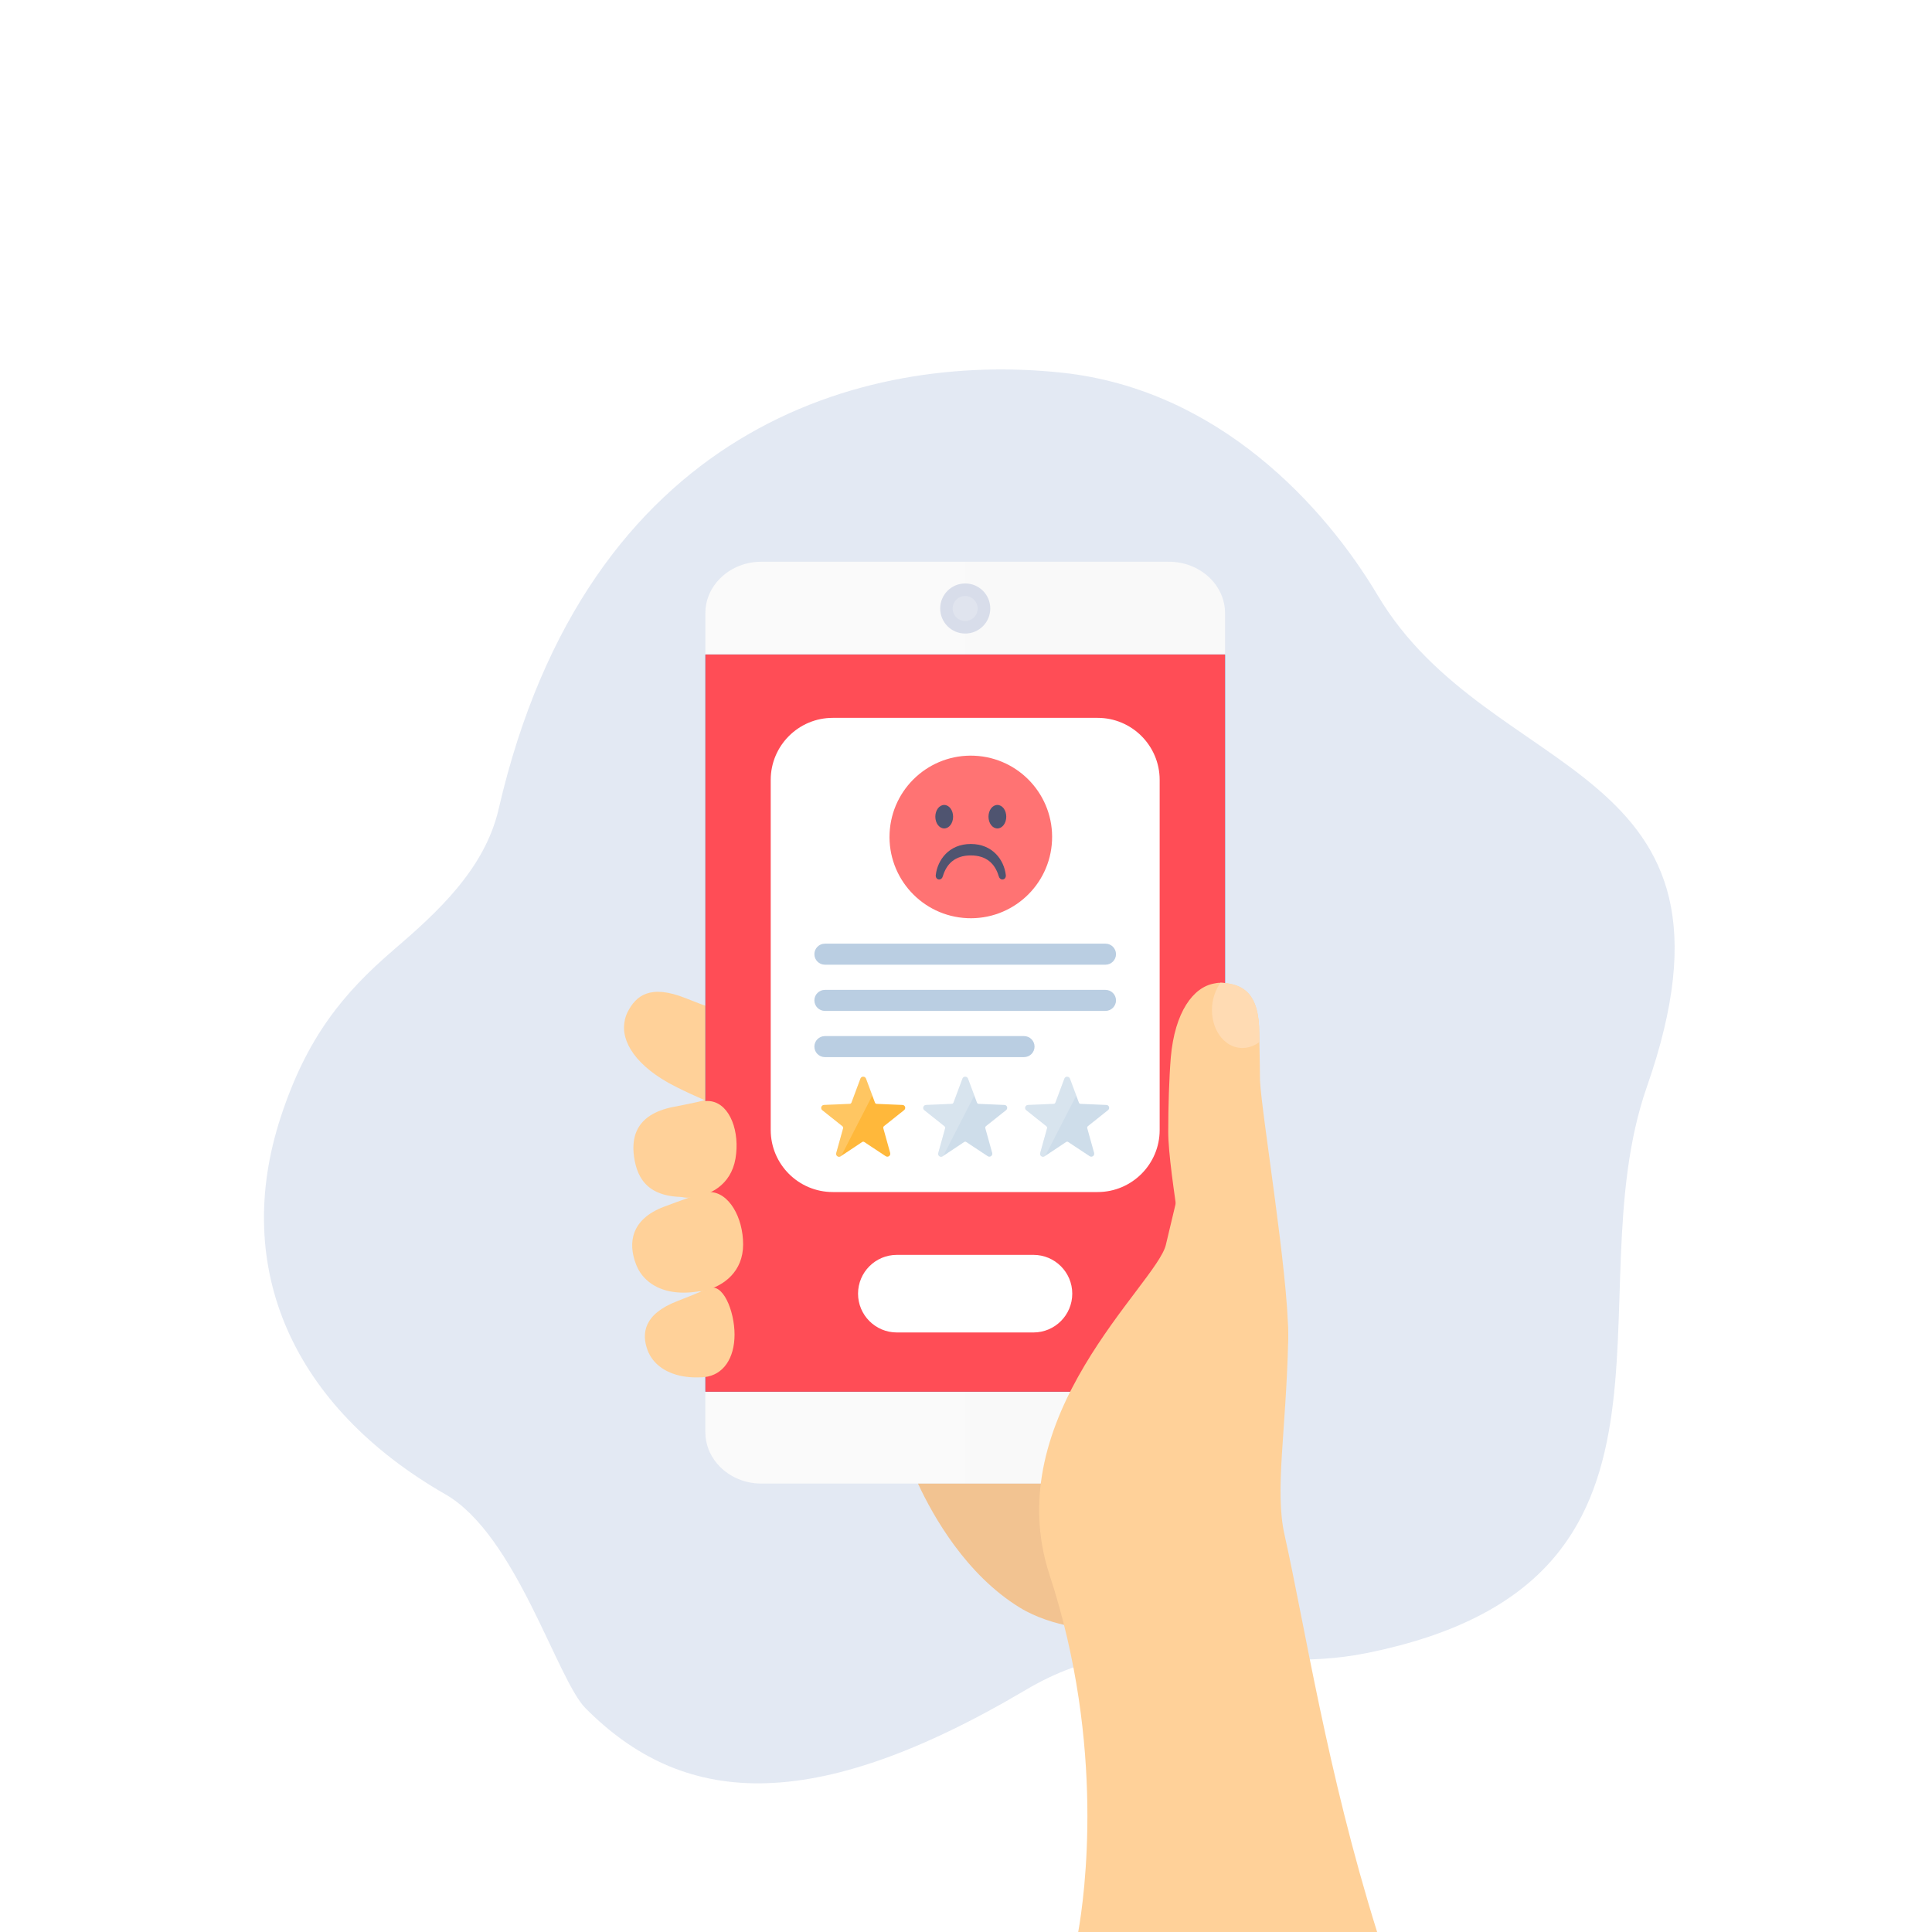 <?xml version="1.0" encoding="utf-8"?>
<!-- Generator: Adobe Illustrator 26.2.1, SVG Export Plug-In . SVG Version: 6.00 Build 0)  -->
<!DOCTYPE svg PUBLIC "-//W3C//DTD SVG 1.1//EN" "http://www.w3.org/Graphics/SVG/1.1/DTD/svg11.dtd">
<svg version="1.1" id="Layer_1" xmlns:x="http://ns.adobe.com/Extensibility/1.0/" xmlns:i="http://ns.adobe.com/AdobeIllustrator/10.0/" xmlns:graph="http://ns.adobe.com/Graphs/1.0/"
	 xmlns="http://www.w3.org/2000/svg" xmlns:xlink="http://www.w3.org/1999/xlink" x="0px" y="0px" viewBox="0 0 2500 2500"
	 style="enable-background:new 0 0 2500 2500;" xml:space="preserve">
<style type="text/css">
	.st0{fill:#FFFFFF;}
	.st1{opacity:0.2;fill:#7694C4;}
	.st2{fill:#FFD199;}
	.st3{fill:#F9F9F9;}
	.st4{opacity:0.1;fill:#FFFFFF;}
	.st5{fill:#D8DDEA;}
	.st6{opacity:0.2;fill:#FFFFFF;}
	.st7{fill:#01A7F1;}
	.st8{fill:#FF4D56;}
	.st9{fill:#BACEE2;}
	.st10{fill:#FFB83B;}
	.st11{fill:#CEDDEA;}
	.st12{fill:#FF7373;}
	.st13{fill:#4F5470;}
	.st14{fill:#F2C391;}
	.st15{fill:#FFDBB3;}
</style>
<rect x="0" y="0" class="st0" width="2500" height="2500"/>
<g>
	<path class="st1" d="M1782.8,770.5c-68.5-115.1-205.8-266.4-408.2-288.2c-257.2-27.6-615.3,70.8-729.4,564.7
		c-17.9,77.6-79.4,133.7-135.9,182.2c-65.4,56.1-112.4,113.5-146,216.2c-64.2,195.9,15.9,375.1,213.1,488.3
		c91.7,52.7,144.1,239.5,181.4,276.9c124.2,124.8,289.2,142,570.1-24.2c158.7-93.9,277.5-14.3,441.5-47.5
		c451.9-91.7,265.4-457.2,361.6-732.4C2279.7,981.2,1928.7,1015.7,1782.8,770.5z"/>
	<g>
		<path class="st2" d="M1251.9,1398.5c73.8,29.5-85.5,104-85.5,104c-15.7-14-156.9-38.9-206.9-58.8c-29-11.6-61.7-25.7-85.3-37.6
			c-51.1-25.7-71.5-58.7-65.8-85.1c0.1-1.1,0.3-2.1,0.6-3.2c0.7-2.7,1.7-5.3,2.9-7.8c10.9-21.6,29.2-36.8,75.5-18.3
			c23.9,9.6,44.8,17.1,80.3,28.4C1027.5,1339.1,1186.6,1372.4,1251.9,1398.5z"/>
		<path class="st2" d="M1194.3,1404.3c74.1-28.6,8.1,134.4,8.1,134.4c-21,0.5-141.5,78.2-191.7,97.6c-29.1,11.2-62.7,23.1-88.1,30.5
			c-54.9,15.9-88.7-2.4-99.6-30.8c-10.9-28.3-5.9-58.3,35.7-74.3c24.1-9.3,43.4-14.6,77.1-30.5
			C992.6,1504.3,1128.7,1429.6,1194.3,1404.3z"/>
		<path class="st2" d="M1194,1530c69.5-26.8,7.5,126,7.5,126c-19.7,0.4-132.7,73.4-179.7,91.5c-27.3,10.5-58,22.1-81.9,29
			c-51.5,14.9-91,0.2-102-29.5c-7.9-21.3-5.1-46.6,38.6-63.4c22.6-8.7,41.7-16.8,73.3-31.7C1003.2,1626.8,1132.5,1553.7,1194,1530z"
			/>
		<path class="st2" d="M1001.4,1397.7c-24.5,7.7-46.1,14.3-61.9,18.7c-35.9,9.9-43.2,11-68.5,16c-48.9,9.8-55.5,40.3-49.6,70.1
			c5.9,29.8,25.2,51.6,82,45.3c21.3-2.4,48.3-6.7,74-11.6L1001.4,1397.7z"/>
	</g>
	<g>
		<g>
			<path class="st3" d="M1585.2,793.4v54.6H912.7v-54.6c0-8,1.6-15.7,4.4-22.8c0.4-1,0.9-2.1,1.3-3c3.2-7,7.6-13.3,13.1-18.8
				c13.2-13.4,32.3-21.9,53.6-21.9h527.5C1552.6,726.9,1585.2,756.7,1585.2,793.4z"/>
			<path class="st3" d="M1585.2,1798.7v54.5c0,36.7-32.5,66.5-72.6,66.5H985.1c-21.3,0-40.4-8.5-53.6-21.9
				c-5.4-5.5-9.9-11.8-13.1-18.8c-0.4-1-0.9-2-1.3-3c-2.8-7.1-4.4-14.8-4.4-22.8v-54.5H1585.2z"/>
			<path class="st4" d="M1249,726.9v121.1H912.8v-54.6c0-8,1.5-15.7,4.3-22.8c0.4-1,0.9-2.1,1.3-3c3.2-6.9,7.6-13.3,13.1-18.8
				c13.2-13.4,32.3-21.9,53.6-21.9H1249z"/>
			<path class="st4" d="M912.8,1798.7H1249v121.1h-264c-21.3,0-40.4-8.5-53.6-21.9c-5.4-5.5-9.9-11.9-13.1-18.8c-0.4-1-0.9-2-1.3-3
				c-2.8-7.1-4.3-14.8-4.3-22.8V1798.7z"/>
			<path class="st5" d="M1281.4,787.4c0,17.9-14.5,32.4-32.4,32.4c-17.9,0-32.4-14.5-32.4-32.4c0-17.9,14.5-32.4,32.4-32.4
				C1266.9,755,1281.4,769.5,1281.4,787.4z"/>
			<path class="st6" d="M1265.1,787.4c0,8.9-7.2,16.2-16.2,16.2c-8.9,0-16.2-7.2-16.2-16.2c0-8.9,7.2-16.2,16.2-16.2
				C1257.9,771.3,1265.1,778.5,1265.1,787.4z"/>
			<rect x="912.8" y="846.9" class="st7" width="672.4" height="954"/>
			<g>
				<rect x="912.8" y="846.9" class="st8" width="672.4" height="954"/>
			</g>
			<g>
				<g>
					<path class="st0" d="M1420.3,928.9h-342.7c-44.3,0-80.3,36-80.3,80.3v453c0,44.3,36,80.3,80.3,80.3h342.7
						c44.3,0,80.3-36,80.3-80.3v-453C1500.6,964.9,1464.6,928.9,1420.3,928.9z"/>
					<g>
						<path class="st9" d="M1067.4,1340.7h257.7c7.5,0,13.6,6.1,13.6,13.6l0,0c0,7.5-6.1,13.6-13.6,13.6h-257.7
							c-7.5,0-13.6-6.1-13.6-13.6l0,0C1053.8,1346.8,1059.9,1340.7,1067.4,1340.7z"/>
						<path class="st9" d="M1430.5,1308.1h-363.1c-7.5,0-13.6-6.1-13.6-13.6v0c0-7.5,6.1-13.6,13.6-13.6h363.1
							c7.5,0,13.6,6.1,13.6,13.6v0C1444.1,1302,1438,1308.1,1430.5,1308.1z"/>
						<path class="st9" d="M1430.5,1248.3h-363.1c-7.5,0-13.6-6.1-13.6-13.6v0c0-7.5,6.1-13.6,13.6-13.6h363.1
							c7.5,0,13.6,6.1,13.6,13.6v0C1444.1,1242.2,1438,1248.3,1430.5,1248.3z"/>
					</g>
					<g>
						<path class="st10" d="M1169.9,1436.5l-26,20.7c-0.8,0.6-1.1,1.7-0.9,2.7l8.9,32c0.9,3.4-2.8,6.2-5.8,4.2l-27.7-18.3
							c-0.8-0.6-1.9-0.6-2.8,0l-27.7,18.4c-3,2-6.8-0.8-5.8-4.2l8.9-32c0.3-1-0.1-2-0.9-2.7l-26-20.7c-2.8-2.2-1.3-6.7,2.2-6.8
							l33.2-1.4c1,0,1.9-0.7,2.3-1.6l11.6-31.1c1.2-3.3,5.9-3.3,7.2,0l11.6,31.1c0.4,1,1.2,1.6,2.3,1.6l33.2,1.4
							C1171.2,1429.8,1172.7,1434.3,1169.9,1436.5z"/>
						<path class="st6" d="M1128.8,1417.5l-40.1,78l-0.8,0.6c-3,2-6.8-0.8-5.8-4.2l8.9-32.1c0.3-1,0-2-0.9-2.6l-26-20.7
							c-2.8-2.2-1.3-6.7,2.2-6.9l33.2-1.4c1,0,1.9-0.7,2.3-1.7l11.6-31.2c1.3-3.3,5.9-3.3,7.2,0L1128.8,1417.5z"/>
						<path class="st11" d="M1301.9,1436.5l-26,20.7c-0.8,0.6-1.1,1.7-0.9,2.7l8.9,32c0.9,3.4-2.8,6.2-5.8,4.2l-27.7-18.3
							c-0.8-0.6-1.9-0.6-2.8,0l-27.7,18.4c-3,2-6.8-0.8-5.8-4.2l8.9-32c0.3-1-0.1-2-0.9-2.7l-26-20.7c-2.8-2.2-1.3-6.7,2.2-6.8
							l33.2-1.4c1,0,1.9-0.7,2.3-1.6l11.6-31.1c1.2-3.3,5.9-3.3,7.2,0l11.6,31.1c0.4,1,1.2,1.6,2.3,1.6l33.2,1.4
							C1303.2,1429.8,1304.6,1434.3,1301.9,1436.5z"/>
						<path class="st11" d="M1433.8,1436.5l-26,20.7c-0.8,0.6-1.1,1.7-0.9,2.7l8.9,32c0.9,3.4-2.8,6.2-5.8,4.2l-27.7-18.3
							c-0.8-0.6-1.9-0.6-2.8,0l-27.7,18.4c-3,2-6.8-0.8-5.8-4.2l8.9-32c0.3-1-0.1-2-0.9-2.7l-26-20.7c-2.8-2.2-1.3-6.7,2.2-6.8
							l33.2-1.4c1,0,1.9-0.7,2.3-1.6l11.6-31.1c1.2-3.3,5.9-3.3,7.2,0l11.6,31.1c0.4,1,1.2,1.6,2.3,1.6l33.2,1.4
							C1435.1,1429.8,1436.6,1434.3,1433.8,1436.5z"/>
						<path class="st6" d="M1260.8,1417.5l-40.1,78l-0.8,0.6c-3,2-6.8-0.8-5.8-4.2l8.9-32.1c0.3-1-0.1-2-0.9-2.6l-26-20.7
							c-2.8-2.2-1.3-6.7,2.2-6.9l33.2-1.4c1,0,1.9-0.7,2.3-1.7l11.6-31.2c1.3-3.3,5.9-3.3,7.2,0L1260.8,1417.5z"/>
						<path class="st6" d="M1392.8,1417.5l-40.1,78l-0.8,0.6c-3,2-6.8-0.8-5.8-4.2l8.9-32.1c0.3-1-0.1-2-0.9-2.6l-26-20.7
							c-2.8-2.2-1.3-6.7,2.2-6.9l33.2-1.4c1,0,1.9-0.7,2.3-1.7l11.6-31.2c1.3-3.3,5.9-3.3,7.2,0L1392.8,1417.5z"/>
					</g>
					<g>
						<g>
							
								<ellipse transform="matrix(4.531457e-02 -0.999 0.999 4.531457e-02 117.388 2288.868)" class="st12" cx="1256.2" cy="1083" rx="105.2" ry="105.2"/>
						</g>
						<g>
							<g>
								<g>
									<path class="st13" d="M1256.3,1092.1c-28.6,0-43.1,20.9-45.4,40c-0.4,2.8,1,5.5,3.7,5.9c2.7,0.4,4.7-1.5,5.5-4.3
										c4.6-15.5,15.3-26.8,36.3-26.8C1257,1107,1257,1092.1,1256.3,1092.1z"/>
								</g>
							</g>
							<g>
								<g>
									<path class="st13" d="M1256.1,1092.1c28.6,0,43.1,20.9,45.4,40c0.4,2.8-1,5.5-3.7,5.9c-2.7,0.4-4.7-1.5-5.5-4.3
										c-4.6-15.5-15.3-26.8-36.3-26.8C1255.5,1107,1255.5,1092.1,1256.1,1092.1z"/>
								</g>
							</g>
						</g>
						<g>
							<g>
								<g>
									<g>
										<path class="st13" d="M1233.3,1056.8c0,8.4-5.1,15.2-11.5,15.2c-6.4,0-11.5-6.8-11.5-15.2c0-8.4,5.1-15.2,11.5-15.2
											C1228.2,1041.6,1233.3,1048.4,1233.3,1056.8z"/>
									</g>
								</g>
							</g>
							<g>
								<g>
									<g>
										<path class="st13" d="M1302.1,1056.8c0,8.4-5.1,15.2-11.5,15.2c-6.4,0-11.5-6.8-11.5-15.2c0-8.4,5.1-15.2,11.5-15.2
											C1297,1041.6,1302.1,1048.4,1302.1,1056.8z"/>
									</g>
								</g>
							</g>
						</g>
					</g>
				</g>
			</g>
			<path class="st0" d="M1337.3,1724.2h-176.8c-27.7,0-50.2-22.5-50.2-50.2v0c0-27.7,22.5-50.2,50.2-50.2h176.8
				c27.7,0,50.2,22.5,50.2,50.2v0C1387.5,1701.7,1365,1724.2,1337.3,1724.2z"/>
		</g>
		<g>
			<path class="st14" d="M1419.6,2108.7c0,0-56.4-1.6-100.4-28.7c-68.9-42.5-111.4-117.3-131.3-160.2h183.4L1419.6,2108.7z"/>
			<path class="st2" d="M1395.2,2500c8.1-45.4,35.7-240.4-37.1-462.2c-67.2-204.6,138.3-376,150.5-426.9l28.1-118.1
				c0,0,133.2,114.9,130.2,242.2c-2.8,118.3-17.5,193.7-4.8,250.6c26.8,119.9,54.9,306.3,119.9,514.4H1395.2z"/>
			<path class="st2" d="M1666.9,1727.4c0,82-132.4-42.1-132.4-42.1c7.4-20.5-22.8-165.3-22.8-220.8c0-32.2,1.1-69,3.3-96.2
				c5.2-58.8,29-91,56.4-95.7c1.1-0.2,2.2-0.4,3.2-0.6c1.7-0.3,3.2-0.3,4.7-0.3c1.3,0,2.6,0.1,3.8,0.2c24.9,2.1,46.4,12.9,46.4,65.3
				c0,0,0.6,30.7,0.7,41c0,0,0.1,8.6,0.1,10c0.1,2.7,0.1,5.2,0.1,7.6v2.1C1632.7,1442.8,1666.9,1647.9,1666.9,1727.4z"/>
			<path class="st15" d="M1629.7,1348.4c-13,9.7-29.5,10.6-42.7,0.6c-19.1-14.5-24.5-46.1-11.9-70.5c1.3-2.5,2.7-4.8,4.2-6.9
				c1.3,0,2.6,0.1,3.8,0.2c24.9,2.1,46.4,12.9,46.4,65.3v2.9C1629.7,1342.2,1629.7,1345.1,1629.7,1348.4z"/>
		</g>
		<path class="st2" d="M950.5,1726.9c0,30.5-14.4,52.5-39.2,55.1c-21.5,2.3-39.2-24.7-39.2-55.1c0-30.5,21.8-47.9,43.8-59.2
			C935.2,1657.8,950.5,1696.5,950.5,1726.9z"/>
		<path class="st2" d="M961.6,1610.3c0,35-24.8,53.4-48.9,59.6c-30.6,7.9-41.2-24.6-41.2-59.6c0-35,21.8-67.8,46.6-67.8
			C943.1,1542.5,961.6,1575.3,961.6,1610.3z"/>
		<path class="st2" d="M951.7,1499.3c-6,34.5-33.6,48.4-58.4,50.4c-31.5,2.6-36.4-31.3-30.4-65.7c6-34.5,33-63.1,57.5-58.9
			C944.9,1429.3,957.6,1464.8,951.7,1499.3z"/>
	</g>
</g>
</svg>
